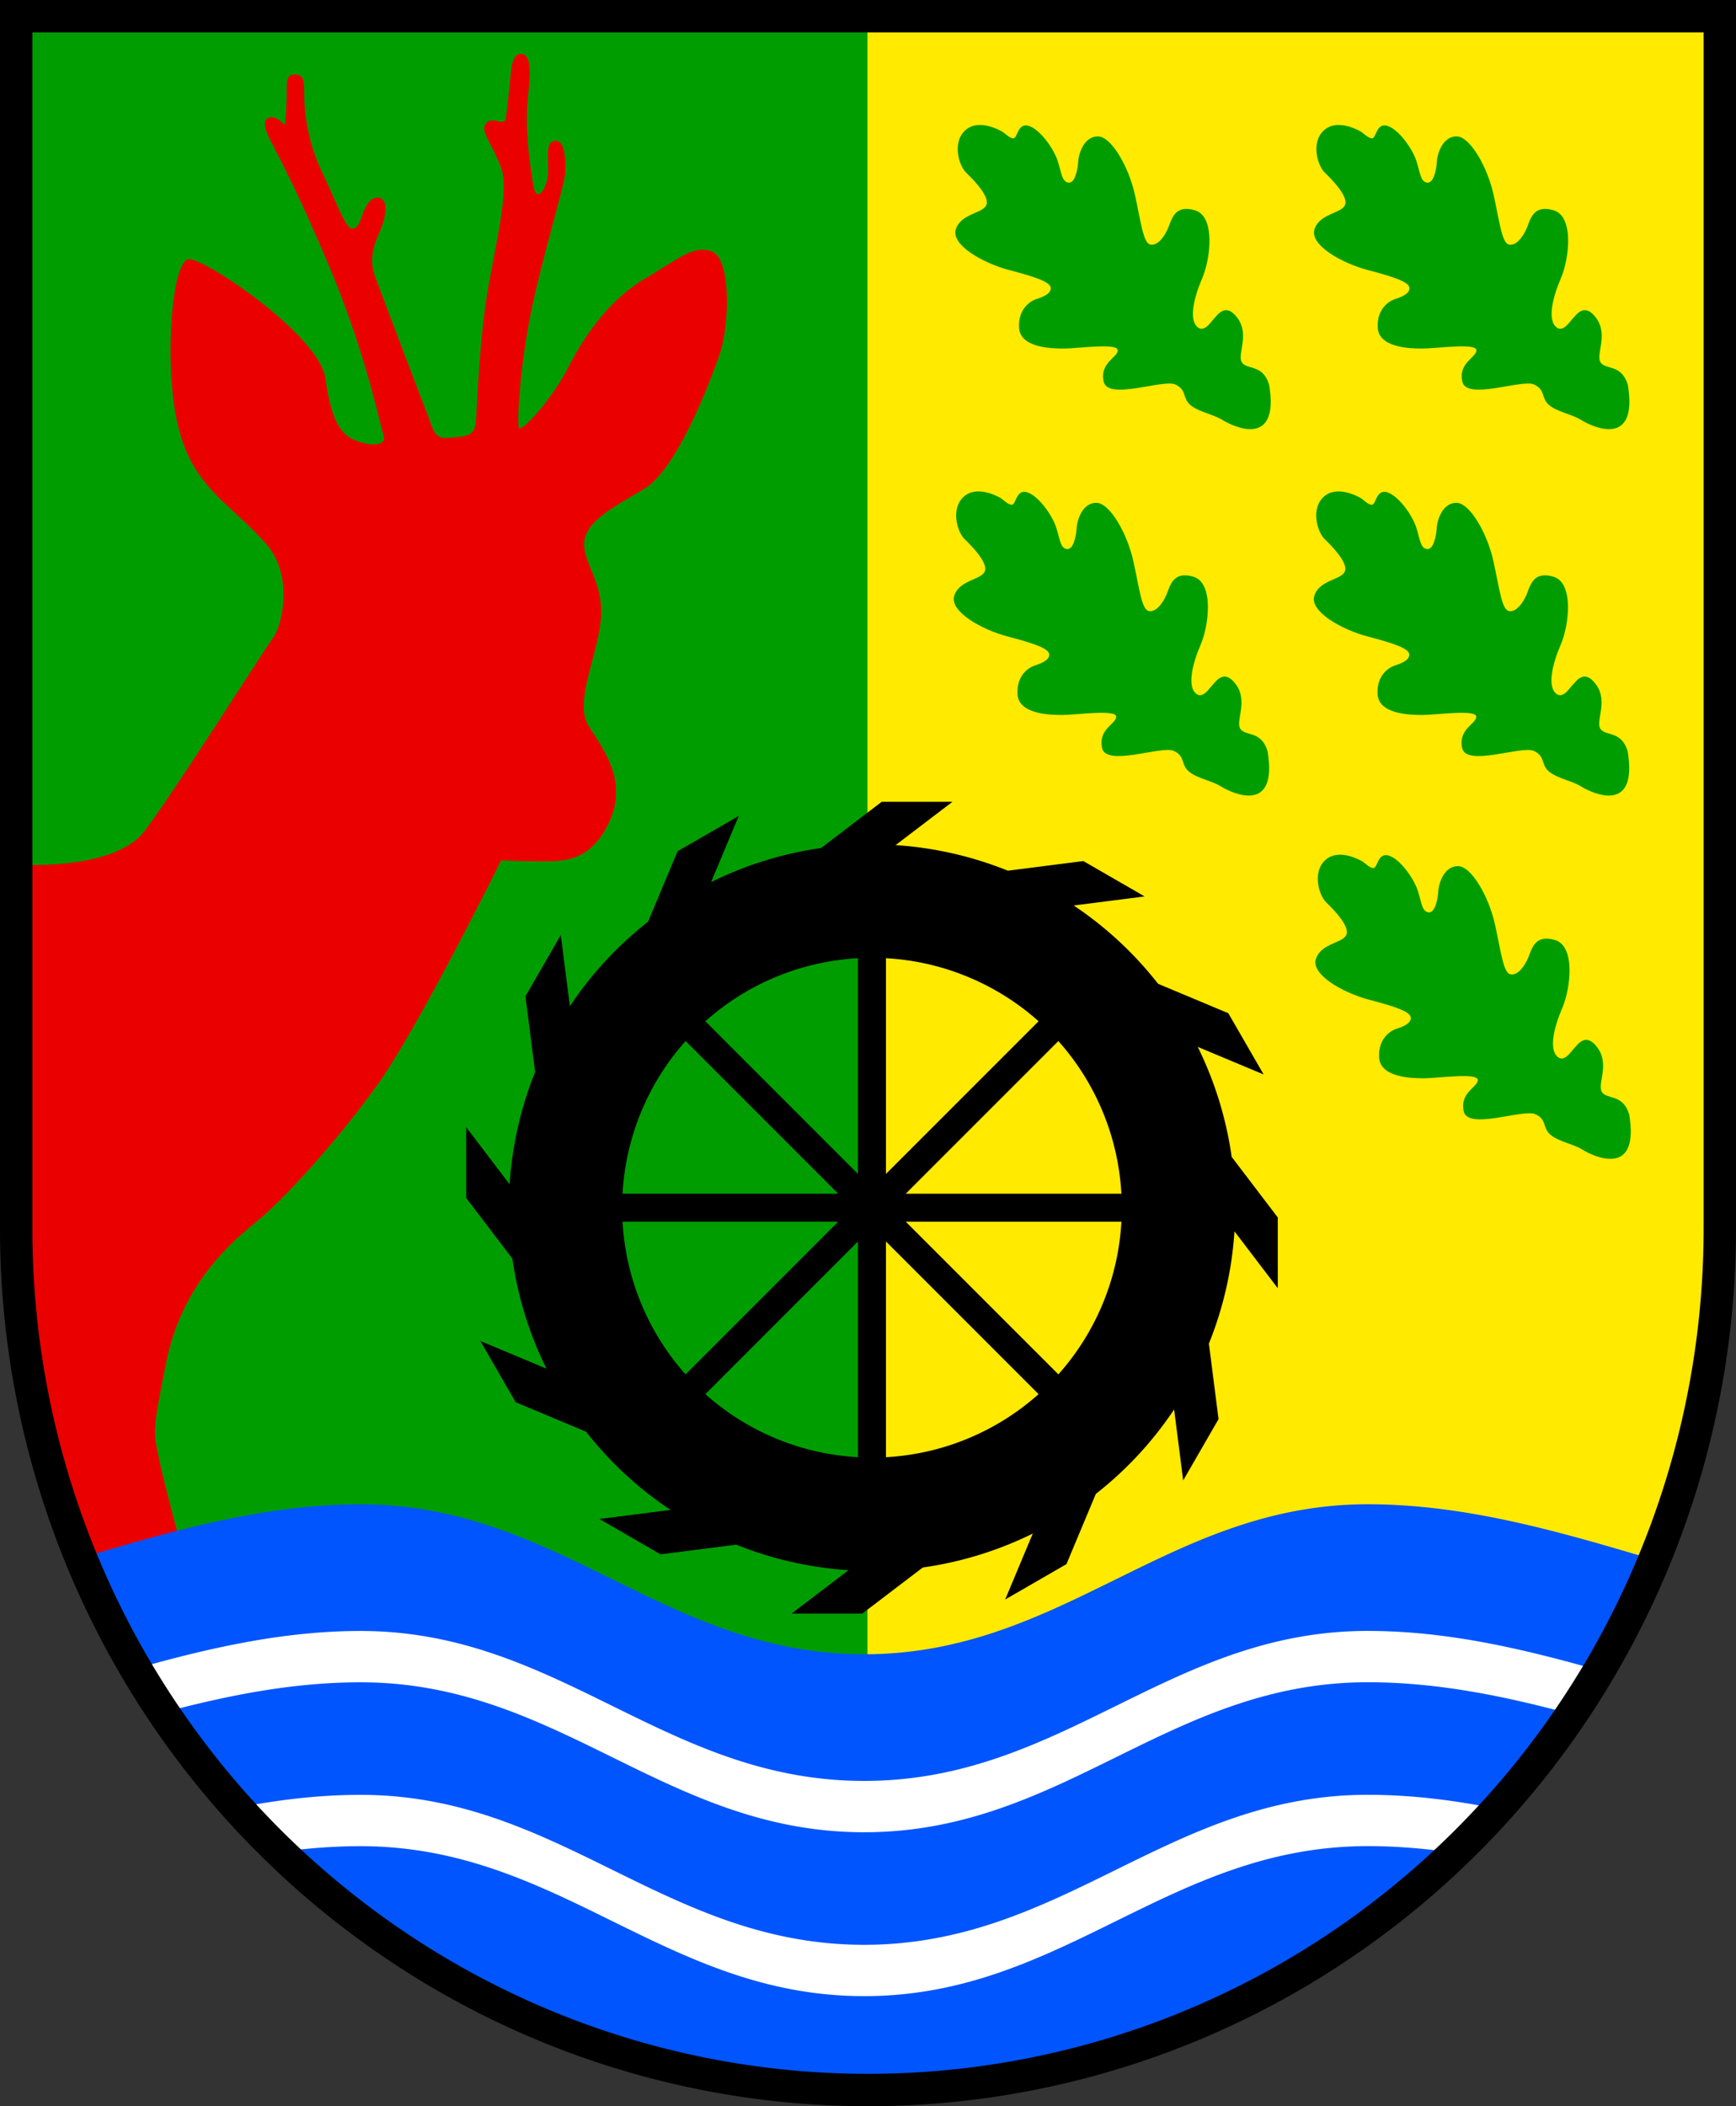 <?xml version="1.0" encoding="UTF-8" standalone="no"?>
<!-- Created with Inkscape (http://www.inkscape.org/) -->

<svg
   width="123.349mm"
   height="149.613mm"
   viewBox="0 0 123.349 149.613"
   version="1.1"
   id="svg5"
   inkscape:version="1.2.2 (732a01da63, 2022-12-09)"
   sodipodi:docname="DEU Rehlingen COA.svg"
   xmlns:inkscape="http://www.inkscape.org/namespaces/inkscape"
   xmlns:sodipodi="http://sodipodi.sourceforge.net/DTD/sodipodi-0.dtd"
   xmlns="http://www.w3.org/2000/svg"
   xmlns:svg="http://www.w3.org/2000/svg">
  <rect x="0" y="0" width="123.349" height="149.613" fill="#333333" stroke="none"/>
  <sodipodi:namedview
     id="namedview7"
     pagecolor="#9e9e9e"
     bordercolor="#666666"
     borderopacity="1.0"
     inkscape:showpageshadow="2"
     inkscape:pageopacity="0"
     inkscape:pagecheckerboard="0"
     inkscape:deskcolor="#8c8c8c"
     inkscape:document-units="mm"
     showgrid="false"
     inkscape:zoom="0.97912916"
     inkscape:cx="233.37064"
     inkscape:cy="283.41511"
     inkscape:current-layer="layer1" />
  <defs
     id="defs2" />
  <g
     inkscape:label="Ebene 1"
     inkscape:groupmode="layer"
     id="layer1"
     transform="translate(-542.393,-120.257)">
    <g
       id="g3431"
       transform="translate(497.63,46.528)">
      <path
         id="path2243"
         style="fill:#ffea00;fill-opacity:1;stroke:none;stroke-width:2.3;stroke-dasharray:none"
         d="m 45.913,74.879 v 86.12 a 60.525,61.193 0 0 0 60.524,61.193 60.525,61.193 0 0 0 60.525,-61.193 V 74.879 Z" />
      <path
         id="rect3356"
         style="fill:#009d00;fill-opacity:1;stroke:none;stroke-width:0.1;stroke-dasharray:none"
         d="m 45.913,74.879 v 86.12 a 60.525,61.193 0 0 0 60.486,61.192 V 74.879 Z" />
      <path
         style="fill:#eb0000;fill-opacity:1;stroke:none;stroke-width:0.1;stroke-dasharray:none"
         d="m 45.462,135.129 c 0.236,0 7.354,0.59 9.596,-2.399 2.242,-2.989 8.534,-12.939 9.124,-13.725 0.59,-0.787 1.517,-4.382 -0.551,-6.686 -2.939,-3.274 -5.659,-4.15 -6.489,-9.753 -0.629,-4.247 -0.079,-10.304 1.023,-10.422 1.101,-0.118 9.281,5.388 9.714,8.455 0.433,3.068 1.082,4.09 2.36,4.503 1.278,0.413 1.966,0.118 1.789,-0.393 -0.177,-0.511 -1.227,-5.655 -3.619,-11.439 -2.392,-5.784 -4.011,-8.736 -4.227,-9.169 -0.216,-0.433 -0.924,-1.612 -0.413,-1.966 0.511,-0.354 1.239,0.492 1.239,0.492 0,0 0.12,-1.217 0.12,-2.176 0,-0.959 -0.028,-1.46 0.612,-1.432 0.64,0.028 0.64,0.487 0.64,1.571 0,1.085 0.241,3.237 1.244,5.321 1.003,2.084 1.691,4.051 2.124,4.051 0.433,0 0.531,-0.334 0.787,-1.042 0.256,-0.708 0.688,-1.317 1.239,-1.121 0.551,0.197 0.413,1.18 0.138,1.966 -0.275,0.787 -1.101,1.986 -0.492,3.638 0.61,1.652 3.637,9.601 3.86,10.157 0.222,0.556 0.334,1.39 1.307,1.279 0.973,-0.111 1.863,0 1.974,-1.029 0.111,-1.029 0.222,-6.034 0.945,-9.955 0.723,-3.921 1.39,-6.757 0.862,-8.204 -0.528,-1.446 -1.363,-2.503 -1.182,-2.962 0.181,-0.459 0.528,-0.403 0.751,-0.389 0.222,0.014 0.709,0.292 0.779,-0.236 0.07,-0.528 0.28,-2.445 0.319,-2.937 0.039,-0.492 0.138,-1.632 0.767,-1.573 0.629,0.059 0.708,0.964 0.472,3.068 -0.236,2.104 0.118,4.542 0.236,5.309 0.118,0.767 0.177,1.573 0.472,1.593 0.295,0.02 0.747,-0.747 0.728,-1.789 -0.02,-1.042 -0.157,-1.986 0.531,-2.006 0.688,-0.02 0.747,1.455 0.669,2.379 -0.079,0.924 -1.76,6.384 -2.483,10.111 -0.723,3.726 -0.973,7.703 -0.779,7.925 0.195,0.222 2.252,-1.891 3.56,-4.449 1.307,-2.558 3.17,-4.894 5.423,-6.201 2.252,-1.307 3.476,-2.475 4.783,-1.863 1.307,0.612 1.196,5.256 0.445,7.369 -0.751,2.113 -3.031,8.12 -5.367,9.483 -2.336,1.363 -4.199,2.364 -4.227,3.865 -0.028,1.502 1.502,2.892 1.168,5.59 -0.334,2.697 -1.863,5.701 -0.862,7.341 1.001,1.641 3.248,4.251 1.001,7.703 -1.342,2.062 -3.145,1.942 -4.707,1.932 -1.372,-0.009 -2.496,-0.068 -2.496,-0.068 0,0 -5.84,11.819 -8.788,15.934 -2.948,4.116 -6.73,8.231 -8.732,9.844 -2.002,1.613 -5.228,4.616 -6.285,9.9 -1.057,5.284 -0.89,4.894 -0.501,6.841 0.389,1.947 2.002,7.786 2.002,7.786 l -6.118,2.058 -5.562,-14.238 -0.667,-12.458 z"
         id="path2304"
         sodipodi:nodetypes="cssssssssssscssssssssssssssssssssssssssssssssssssscssssccccc" />
      <path
         id="path3208"
         style="fill:#0055ff;fill-opacity:1;stroke:none;stroke-width:0.2;stroke-dasharray:none"
         d="m 141.947,180.583 c -14.145,7.8e-4 -21.635,10.655 -35.781,10.656 -14.145,7.8e-4 -21.642,-10.652 -35.787,-10.652 -6.839,3.8e-4 -13.358,1.873 -19.867,3.808 a 60.525,61.193 0 0 0 55.926,37.798 60.525,61.193 0 0 0 55.865,-37.661 c -6.672,-1.983 -13.348,-3.949 -20.356,-3.949 z" />
      <path
         id="path3264"
         style="fill:#ffffff;fill-opacity:1;stroke:none;stroke-width:0.2;stroke-dasharray:none"
         d="m 141.947,189.579 c -14.145,7.8e-4 -21.635,10.655 -35.781,10.656 -14.145,7.8e-4 -21.642,-10.652 -35.787,-10.652 -5.467,3.1e-4 -10.73,1.199 -15.947,2.668 a 60.525,61.193 0 0 0 1.979,3.11 c 4.571,-1.21 9.191,-2.131 13.968,-2.131 14.145,-8.2e-4 21.642,10.653 35.787,10.652 14.145,-8.3e-4 21.635,-10.655 35.781,-10.656 4.94,-2.9e-4 9.714,0.984 14.439,2.255 a 60.525,61.193 0 0 0 1.986,-3.1 c -5.374,-1.528 -10.792,-2.802 -16.425,-2.801 z" />
      <path
         id="path3266"
         style="fill:#ffffff;fill-opacity:1;stroke:none;stroke-width:0.2;stroke-dasharray:none"
         d="m 141.947,201.22 c -14.145,7.8e-4 -21.635,10.655 -35.781,10.656 -14.145,7.8e-4 -21.642,-10.652 -35.787,-10.652 -2.95,1.6e-4 -5.84,0.352 -8.697,0.903 a 60.525,61.193 0 0 0 3.033,3.147 c 1.868,-0.253 3.753,-0.403 5.663,-0.403 14.145,-8.2e-4 21.642,10.653 35.787,10.652 14.145,-8.3e-4 21.635,-10.655 35.781,-10.656 2.075,-1.2e-4 4.121,0.176 6.146,0.47 a 60.525,61.193 0 0 0 3.023,-3.124 c -3.01,-0.605 -6.056,-0.992 -9.168,-0.992 z" />
      <path
         id="path3413"
         style="fill:none;stroke:#000000;stroke-width:2.3;stroke-dasharray:none"
         d="m 45.913,74.879 v 86.12 a 60.525,61.193 0 0 0 60.524,61.193 60.525,61.193 0 0 0 60.525,-61.193 V 74.879 Z" />
      <path
         id="path1651"
         style="fill:#000000;stroke:#000000;stroke-width:0.1;stroke-dasharray:none"
         d="m 107.43,130.733 -4.31,3.282 a 25.763,25.763 0 0 0 -7.929,2.476 l 1.962,-4.687 -4.21,2.431 -2.091,4.997 a 25.763,25.763 0 0 0 -5.629,6.109 l -0.644,-5.04 -2.43,4.21 0.687,5.373 a 25.763,25.763 0 0 0 -1.821,8.106 l -3.078,-4.043 v 4.861 l 3.282,4.311 a 25.763,25.763 0 0 0 2.476,7.929 l -4.687,-1.963 2.43,4.21 4.997,2.092 a 25.763,25.763 0 0 0 6.109,5.629 l -5.041,0.644 4.21,2.43 5.373,-0.687 a 25.763,25.763 0 0 0 8.105,1.821 l -4.042,3.078 h 4.861 l 4.301,-3.275 a 25.763,25.763 0 0 0 7.932,-2.467 l -1.955,4.671 4.21,-2.43 2.087,-4.986 a 25.763,25.763 0 0 0 5.636,-6.106 l 0.642,5.026 2.43,-4.21 -0.685,-5.36 a 25.763,25.763 0 0 0 1.827,-8.107 l 3.069,4.031 v -4.861 l -3.275,-4.302 a 25.763,25.763 0 0 0 -2.467,-7.931 l 4.671,1.955 -2.43,-4.21 -4.985,-2.087 a 25.763,25.763 0 0 0 -6.106,-5.636 l 5.026,-0.642 -4.21,-2.43 -5.359,0.685 a 25.763,25.763 0 0 0 -8.108,-1.828 l 4.031,-3.069 z m -1.654,11.009 v 15.496 L 94.808,146.271 a 17.819,17.819 0 0 1 10.967,-4.529 z m 1.888,0 a 17.819,17.819 0 0 1 10.967,4.529 l -10.967,10.967 z m -14.19,5.864 10.967,10.967 H 88.945 a 17.819,17.819 0 0 1 4.529,-10.967 z m 26.492,0 a 17.819,17.819 0 0 1 4.529,10.967 h -15.496 z m -31.021,12.855 h 15.496 l -10.967,10.967 a 17.819,17.819 0 0 1 -4.529,-10.967 z m 20.054,0 h 15.497 a 17.819,17.819 0 0 1 -4.529,10.967 z m -1.335,1.335 10.967,10.967 a 17.819,17.819 0 0 1 -10.967,4.529 z m -1.888,5.2e-4 v 15.496 a 17.819,17.819 0 0 1 -10.967,-4.529 z" />
      <g
         id="g2187"
         style="fill:#008000"
         transform="translate(-174.958,-2.845)">
        <path
           style="fill:#009d00;fill-opacity:1;stroke:none;stroke-width:0.1;stroke-dasharray:none"
           d="m 332.146,158.231 c -0.629,-0.391 -1.664,-0.558 -2.244,-1.036 -0.614,-0.506 -0.239,-1.107 -1.107,-1.481 -0.869,-0.375 -4.797,1.166 -5.075,-0.209 -0.278,-1.374 1.029,-1.696 1.001,-2.225 -0.028,-0.528 -2.864,-0.111 -3.838,-0.111 -0.973,0 -3.087,-0.083 -3.17,-1.474 -0.083,-1.39 0.862,-1.919 1.196,-2.03 0.334,-0.111 1.057,-0.334 1.057,-0.779 0,-0.445 -1.08,-0.8 -2.948,-1.292 -1.868,-0.492 -4.169,-1.789 -3.795,-2.91 0.374,-1.121 1.907,-1.101 2.163,-1.711 0.256,-0.61 -0.924,-1.809 -1.435,-2.301 -0.511,-0.492 -1.003,-2.124 -0.079,-2.989 0.924,-0.865 2.399,-0.059 2.615,0.059 0.216,0.118 0.531,0.492 0.826,0.492 0.295,0 0.295,-1.121 1.082,-0.885 0.787,0.236 1.75,1.573 2.045,2.438 0.295,0.865 0.295,1.514 0.767,1.593 0.472,0.079 0.669,-0.885 0.708,-1.494 0.039,-0.61 0.433,-1.789 1.396,-1.789 0.964,0 2.202,2.183 2.635,4.149 0.433,1.966 0.59,3.441 1.101,3.539 0.511,0.098 1.003,-0.57 1.258,-1.18 0.256,-0.61 0.452,-1.691 1.907,-1.258 1.455,0.433 1.121,3.421 0.511,4.837 -0.61,1.416 -0.905,2.851 -0.393,3.402 0.511,0.551 1.022,-0.334 1.258,-0.57 0.236,-0.236 0.826,-1.18 1.671,0.02 0.846,1.199 -0.079,2.596 0.295,3.127 0.374,0.531 1.475,0.098 1.927,1.573 0.744,4.437 -2.39,3.082 -3.336,2.495 z"
           id="path2069"
           sodipodi:nodetypes="sssssssssssssssssssssssssssssscs" />
        <path
           style="fill:#009d00;fill-opacity:1;stroke:none;stroke-width:0.1;stroke-dasharray:none"
           d="m 306.451,132.425 c -0.629,-0.391 -1.664,-0.558 -2.244,-1.036 -0.614,-0.506 -0.239,-1.107 -1.107,-1.481 -0.869,-0.375 -4.797,1.166 -5.075,-0.209 -0.278,-1.374 1.029,-1.696 1.001,-2.225 -0.028,-0.528 -2.864,-0.111 -3.838,-0.111 -0.973,0 -3.087,-0.083 -3.17,-1.474 -0.083,-1.39 0.862,-1.919 1.196,-2.03 0.334,-0.111 1.057,-0.334 1.057,-0.779 0,-0.445 -1.08,-0.8 -2.948,-1.292 -1.868,-0.492 -4.169,-1.789 -3.795,-2.91 0.374,-1.121 1.907,-1.101 2.163,-1.711 0.256,-0.61 -0.924,-1.809 -1.435,-2.301 -0.511,-0.492 -1.003,-2.124 -0.079,-2.989 0.924,-0.865 2.399,-0.059 2.615,0.059 0.216,0.118 0.531,0.492 0.826,0.492 0.295,0 0.295,-1.121 1.082,-0.885 0.787,0.236 1.75,1.573 2.045,2.438 0.295,0.865 0.295,1.514 0.767,1.593 0.472,0.079 0.669,-0.885 0.708,-1.494 0.039,-0.61 0.433,-1.789 1.396,-1.789 0.964,0 2.202,2.183 2.635,4.149 0.433,1.966 0.59,3.441 1.101,3.539 0.511,0.098 1.003,-0.57 1.258,-1.18 0.256,-0.61 0.452,-1.691 1.907,-1.258 1.455,0.433 1.121,3.421 0.511,4.837 -0.61,1.416 -0.905,2.851 -0.393,3.402 0.511,0.551 1.022,-0.334 1.258,-0.57 0.236,-0.236 0.826,-1.18 1.671,0.02 0.846,1.199 -0.079,2.596 0.295,3.127 0.374,0.531 1.475,0.098 1.927,1.573 0.744,4.437 -2.39,3.082 -3.336,2.495 z"
           id="path2174"
           sodipodi:nodetypes="sssssssssssssssssssssssssssssscs" />
        <path
           style="fill:#009d00;fill-opacity:1;stroke:none;stroke-width:0.1;stroke-dasharray:none"
           d="m 332.035,132.425 c -0.629,-0.391 -1.664,-0.558 -2.244,-1.036 -0.614,-0.506 -0.239,-1.107 -1.107,-1.481 -0.869,-0.375 -4.797,1.166 -5.075,-0.209 -0.278,-1.374 1.029,-1.696 1.001,-2.225 -0.028,-0.528 -2.864,-0.111 -3.838,-0.111 -0.973,0 -3.087,-0.083 -3.17,-1.474 -0.083,-1.39 0.862,-1.919 1.196,-2.03 0.334,-0.111 1.057,-0.334 1.057,-0.779 0,-0.445 -1.08,-0.8 -2.948,-1.292 -1.868,-0.492 -4.169,-1.789 -3.795,-2.91 0.374,-1.121 1.907,-1.101 2.163,-1.711 0.256,-0.61 -0.924,-1.809 -1.435,-2.301 -0.511,-0.492 -1.003,-2.124 -0.079,-2.989 0.924,-0.865 2.399,-0.059 2.615,0.059 0.216,0.118 0.531,0.492 0.826,0.492 0.295,0 0.295,-1.121 1.082,-0.885 0.787,0.236 1.75,1.573 2.045,2.438 0.295,0.865 0.295,1.514 0.767,1.593 0.472,0.079 0.669,-0.885 0.708,-1.494 0.039,-0.61 0.433,-1.789 1.396,-1.789 0.964,0 2.202,2.183 2.635,4.149 0.433,1.966 0.59,3.441 1.101,3.539 0.511,0.098 1.003,-0.57 1.258,-1.18 0.256,-0.61 0.452,-1.691 1.907,-1.258 1.455,0.433 1.121,3.421 0.511,4.837 -0.61,1.416 -0.905,2.851 -0.393,3.402 0.511,0.551 1.022,-0.334 1.258,-0.57 0.236,-0.236 0.826,-1.18 1.671,0.02 0.846,1.199 -0.079,2.596 0.295,3.127 0.374,0.531 1.475,0.098 1.927,1.573 0.744,4.437 -2.39,3.082 -3.336,2.495 z"
           id="path2176"
           sodipodi:nodetypes="sssssssssssssssssssssssssssssscs" />
        <path
           style="fill:#009d00;fill-opacity:1;stroke:none;stroke-width:0.1;stroke-dasharray:none"
           d="m 306.562,106.396 c -0.629,-0.391 -1.664,-0.558 -2.244,-1.036 -0.614,-0.506 -0.239,-1.107 -1.107,-1.481 -0.869,-0.375 -4.797,1.166 -5.075,-0.209 -0.278,-1.374 1.029,-1.696 1.001,-2.225 -0.028,-0.528 -2.864,-0.111 -3.838,-0.111 -0.973,0 -3.087,-0.083 -3.17,-1.474 -0.083,-1.39 0.862,-1.919 1.196,-2.03 0.334,-0.111 1.057,-0.334 1.057,-0.779 0,-0.445 -1.08,-0.8 -2.948,-1.292 -1.868,-0.492 -4.169,-1.789 -3.795,-2.91 0.374,-1.121 1.907,-1.101 2.163,-1.711 0.256,-0.61 -0.924,-1.809 -1.435,-2.301 -0.511,-0.492 -1.003,-2.124 -0.079,-2.989 0.924,-0.865 2.399,-0.059 2.615,0.059 0.216,0.118 0.531,0.492 0.826,0.492 0.295,0 0.295,-1.121 1.082,-0.885 0.787,0.236 1.75,1.573 2.045,2.438 0.295,0.865 0.295,1.514 0.767,1.593 0.472,0.079 0.669,-0.885 0.708,-1.494 0.039,-0.61 0.433,-1.789 1.396,-1.789 0.964,0 2.202,2.183 2.635,4.149 0.433,1.966 0.59,3.441 1.101,3.539 0.511,0.098 1.003,-0.57 1.258,-1.18 0.256,-0.61 0.452,-1.691 1.907,-1.258 1.455,0.433 1.121,3.421 0.511,4.837 -0.61,1.416 -0.905,2.851 -0.393,3.402 0.511,0.551 1.022,-0.334 1.258,-0.57 0.236,-0.236 0.826,-1.18 1.671,0.02 0.846,1.199 -0.079,2.596 0.295,3.127 0.374,0.531 1.475,0.098 1.927,1.573 0.744,4.437 -2.39,3.082 -3.336,2.495 z"
           id="path2178"
           sodipodi:nodetypes="sssssssssssssssssssssssssssssscs" />
        <path
           style="fill:#009d00;fill-opacity:1;stroke:none;stroke-width:0.1;stroke-dasharray:none"
           d="m 332.047,106.396 c -0.629,-0.391 -1.664,-0.558 -2.244,-1.036 -0.614,-0.506 -0.239,-1.107 -1.107,-1.481 -0.869,-0.375 -4.797,1.166 -5.075,-0.209 -0.278,-1.374 1.029,-1.696 1.001,-2.225 -0.028,-0.528 -2.864,-0.111 -3.838,-0.111 -0.973,0 -3.087,-0.083 -3.17,-1.474 -0.083,-1.39 0.862,-1.919 1.196,-2.03 0.334,-0.111 1.057,-0.334 1.057,-0.779 0,-0.445 -1.08,-0.8 -2.948,-1.292 -1.868,-0.492 -4.169,-1.789 -3.795,-2.91 0.374,-1.121 1.907,-1.101 2.163,-1.711 0.256,-0.61 -0.924,-1.809 -1.435,-2.301 -0.511,-0.492 -1.003,-2.124 -0.079,-2.989 0.924,-0.865 2.399,-0.059 2.615,0.059 0.216,0.118 0.531,0.492 0.826,0.492 0.295,0 0.295,-1.121 1.082,-0.885 0.787,0.236 1.75,1.573 2.045,2.438 0.295,0.865 0.295,1.514 0.767,1.593 0.472,0.079 0.669,-0.885 0.708,-1.494 0.039,-0.61 0.433,-1.789 1.396,-1.789 0.964,0 2.202,2.183 2.635,4.149 0.433,1.966 0.59,3.441 1.101,3.539 0.511,0.098 1.003,-0.57 1.258,-1.18 0.256,-0.61 0.452,-1.691 1.907,-1.258 1.455,0.433 1.121,3.421 0.511,4.837 -0.61,1.416 -0.905,2.851 -0.393,3.402 0.511,0.551 1.022,-0.334 1.258,-0.57 0.236,-0.236 0.826,-1.18 1.671,0.02 0.846,1.199 -0.079,2.596 0.295,3.127 0.374,0.531 1.475,0.098 1.927,1.573 0.744,4.437 -2.39,3.082 -3.336,2.495 z"
           id="path2180"
           sodipodi:nodetypes="sssssssssssssssssssssssssssssscs" />
      </g>
    </g>
  </g>
</svg>
